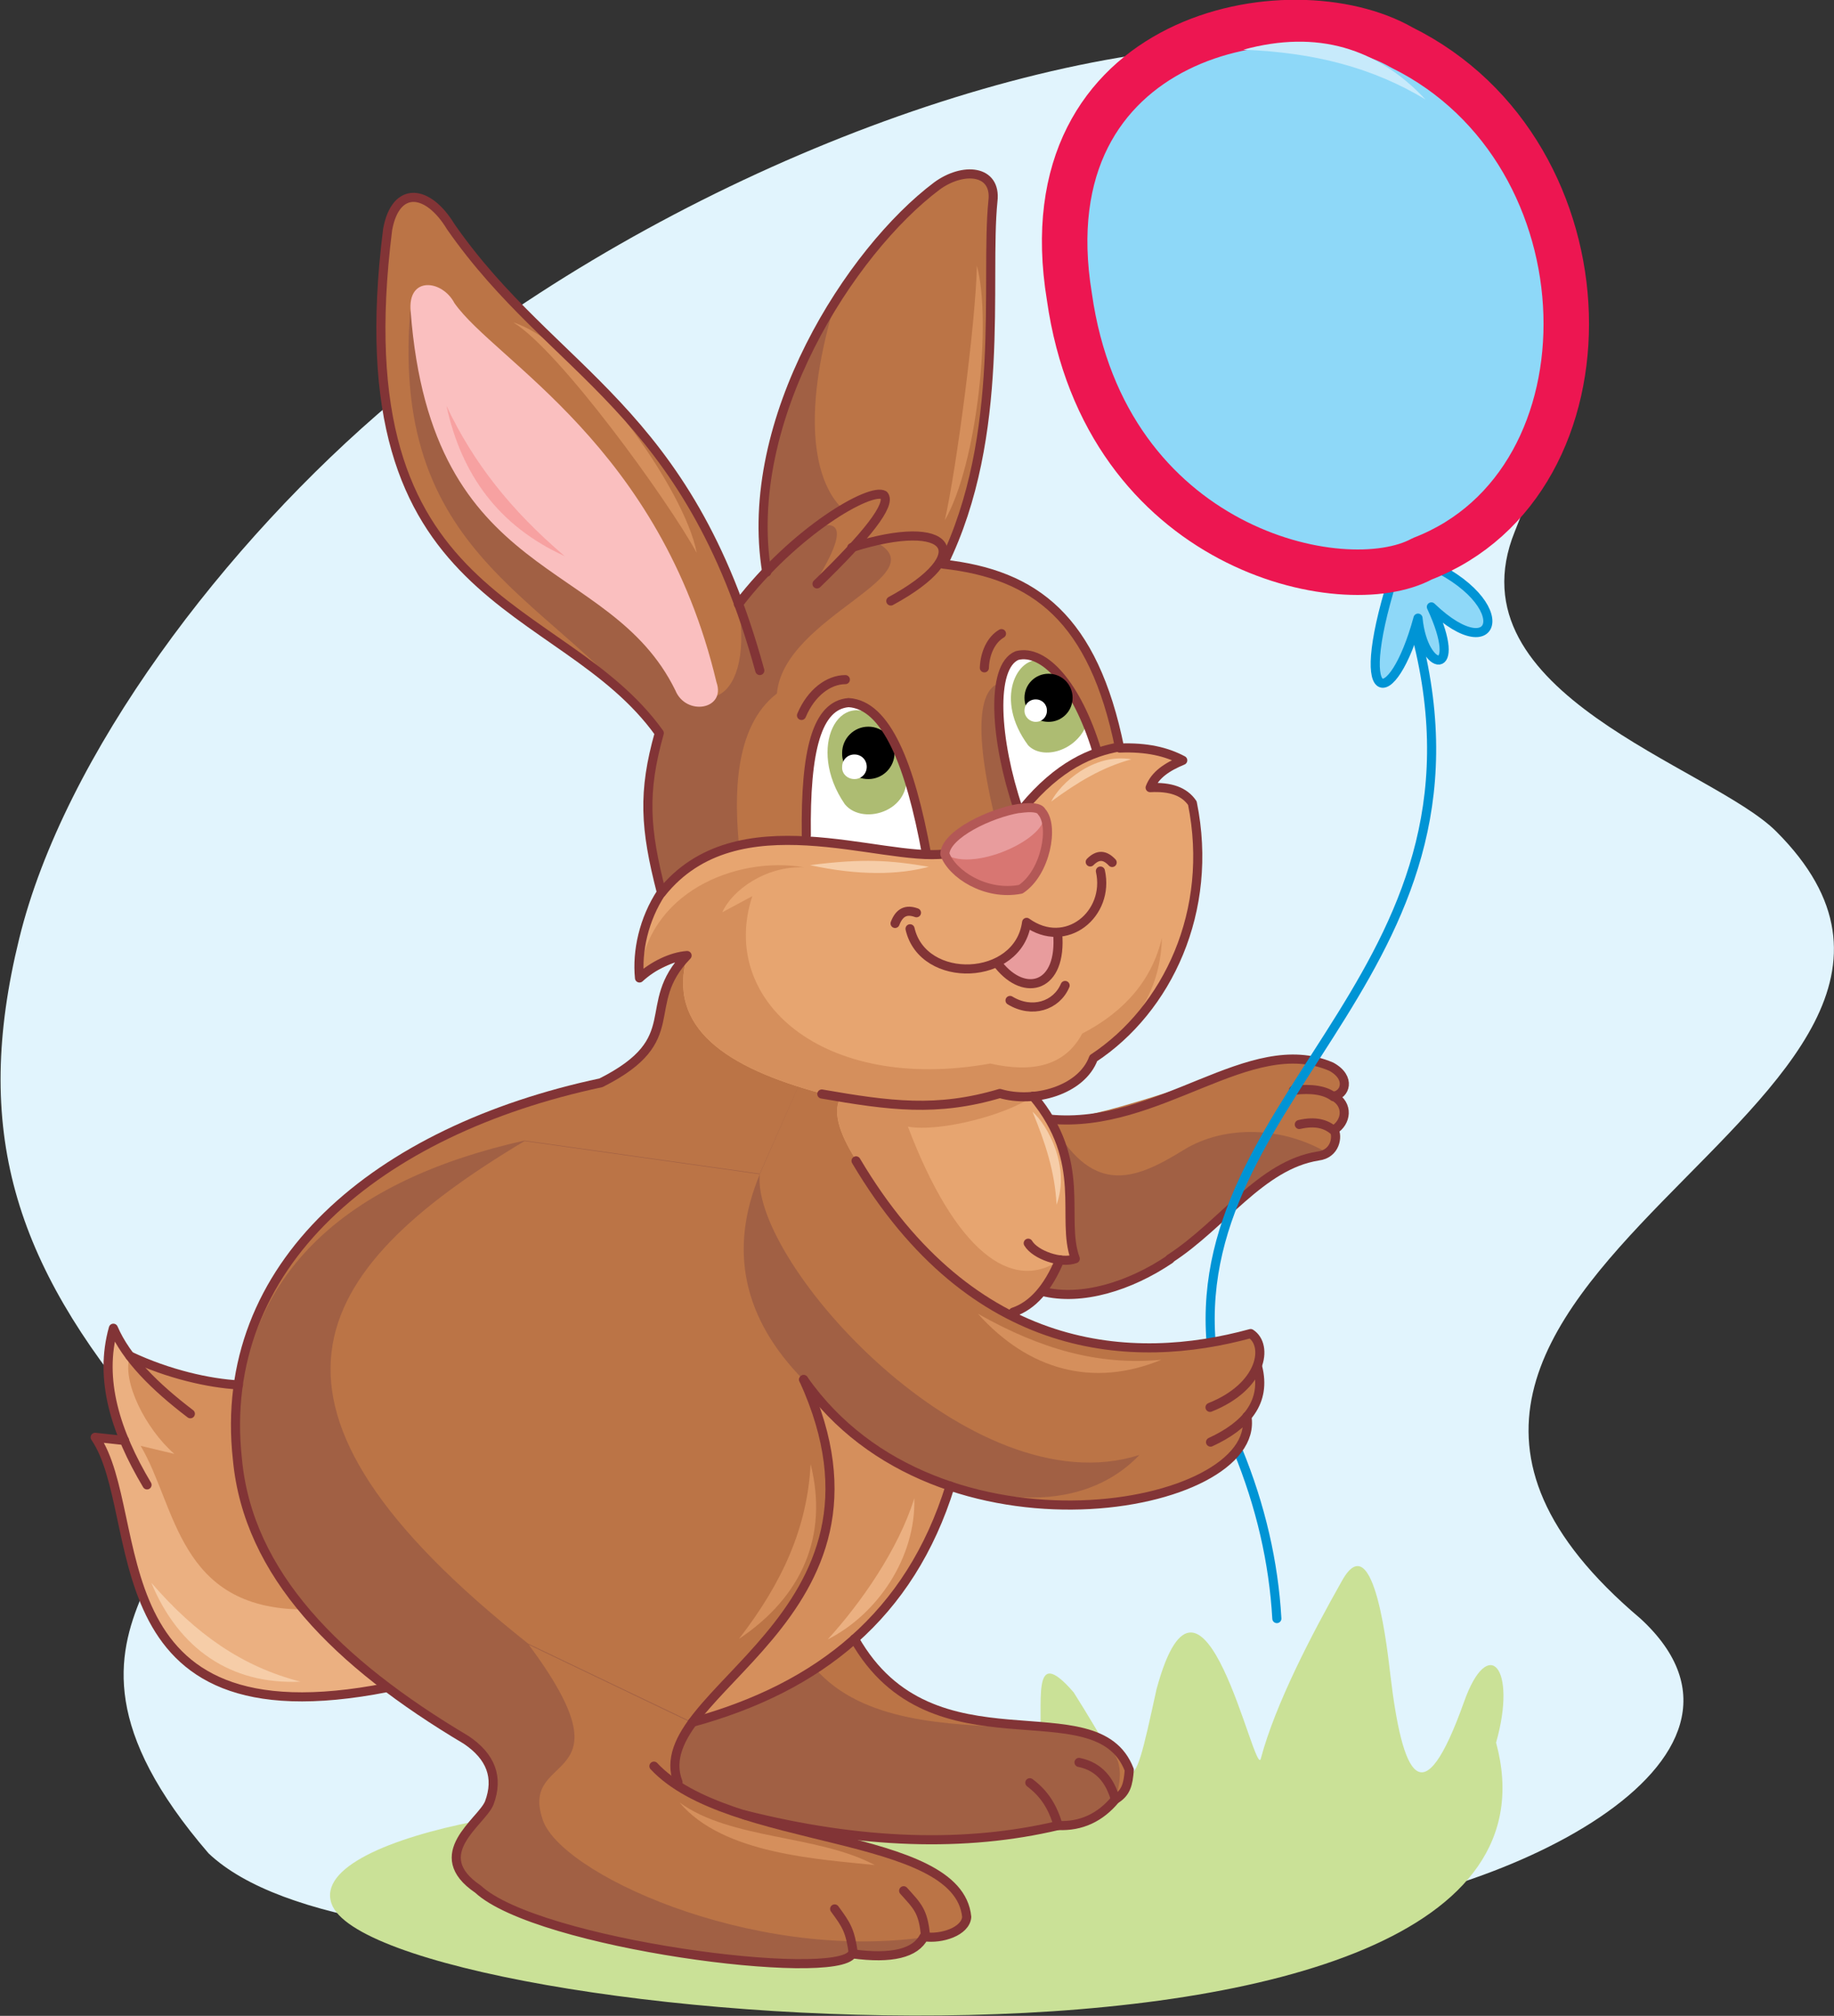 <?xml version="1.0" encoding="utf-8"?>
<!-- Generator: Adobe Illustrator 21.1.0, SVG Export Plug-In . SVG Version: 6.00 Build 0)  -->
<svg version="1.1" id="Layer_1" xmlns="http://www.w3.org/2000/svg" xmlns:xlink="http://www.w3.org/1999/xlink" x="0px" y="0px"
	 viewBox="0 0 343 377" style="enable-background:new 0 0 343 377;" xml:space="preserve">
<rect x="0" y="0" width="343" height="377" fill="#333333" stroke="none"/>
<style type="text/css">
	.st0{fill-rule:evenodd;clip-rule:evenodd;fill:#E1F4FD;}
	.st1{fill-rule:evenodd;clip-rule:evenodd;fill:#CAE197;}
	.st2{fill-rule:evenodd;clip-rule:evenodd;fill:#BB7446;}
	.st3{fill-rule:evenodd;clip-rule:evenodd;fill:#A16044;}
	.st4{fill-rule:evenodd;clip-rule:evenodd;fill:#D58F5C;}
	.st5{fill-rule:evenodd;clip-rule:evenodd;fill:#E7A570;}
	.st6{fill-rule:evenodd;clip-rule:evenodd;fill:#EBB081;}
	.st7{fill:none;stroke:#823436;stroke-width:1.701;stroke-linecap:round;stroke-linejoin:round;stroke-miterlimit:22.926;}
	.st8{fill-rule:evenodd;clip-rule:evenodd;fill:#FFFFFF;}
	.st9{fill-rule:evenodd;clip-rule:evenodd;fill:#ADBC72;}
	.st10{fill-rule:evenodd;clip-rule:evenodd;fill:#E89C9D;}
	.st11{fill-rule:evenodd;clip-rule:evenodd;}
	.st12{fill-rule:evenodd;clip-rule:evenodd;fill:#FABFBF;}
	.st13{fill-rule:evenodd;clip-rule:evenodd;fill:#F6CDA8;}
	.st14{fill-rule:evenodd;clip-rule:evenodd;fill:#F7A1A1;}
	.st15{fill-rule:evenodd;clip-rule:evenodd;fill:#D87672;}
	.st16{fill:none;stroke:#B35856;stroke-width:1.701;stroke-linecap:round;stroke-linejoin:round;stroke-miterlimit:22.926;}
	.st17{fill:none;stroke:#0094D5;stroke-width:1.701;stroke-linecap:round;stroke-linejoin:round;stroke-miterlimit:22.926;}
	.st18{fill-rule:evenodd;clip-rule:evenodd;fill:#8ED8F8;}
	.st19{fill:none;stroke:#ED1651;stroke-width:8.506;stroke-linecap:round;stroke-linejoin:round;stroke-miterlimit:22.926;}
	.st20{fill-rule:evenodd;clip-rule:evenodd;fill:#C7EAFB;}
</style>
<path class="st0" d="M39,346.6c27.3,25.9,140.7,15.4,201.9,11.9c38.6-2.2,95-29,65.9-55.8c-74.1-62.6,76.4-96.2,25.4-147.2
	c-12.2-12.2-61.2-25.7-48.9-56.1C337.6-34.5,164.2-1.2,73.5,75C42,101.5,12,141.2,3.6,175.5c-8.8,35.8-1,60.5,23.7,89.8
	C49.3,291.5-0.7,300.5,39,346.6z"/>
<path class="st1" d="M279.8,325.9c4-14.1-1.5-20.3-6-7.6c-7.7,21.6-11.5,14.3-13.8-5.3c-0.4-3.1-2.9-28.3-9-17.4
	c-5.6,9.9-12.5,23.1-15.2,33.3c-1.1,4.1-11-44.3-19.5-13c-5.1,23.3-4,18.7-15.5,0.6c-8.3-9.6-5.5,2.7-6.4,10
	c-1.2,13.8,3.4,7.3-8.9,6.5c-9.7-0.5-30-9.4-27,3.6c2.6,11.5-11.9,4.6-21.2,2.5c-22.9-5.3-80,3.5-75.3,16.9
	C69.9,379,299.5,398.6,279.8,325.9z"/>
<path class="st2" d="M126.8,333.3c18.2,10.5,42.3,12.7,71.1,8c3.6,0.3,7.2-0.8,10.7-4.9c2-0.7,2.8-2.9,2.5-6.6
	c-10.2-13.5-36,1.2-51.4-23.2c8.2-6.4,14-16.4,17.9-28.7c33.4,9.7,57.5-3.2,55.6-13.1c2.3-3.7,2.9-6.8,1.9-9.2
	c0.9-2.8,0.5-4.9-1-6.2c-14.8,4.8-29.7,3.8-44.6-4l5.3-4c6.7,2.4,14.8-0.1,23.9-6c9.2-6.4,16.4-17.7,27.7-19.2
	c2.9-0.6,3.9-2.2,3-4.9c2.3-1.6,3-3.5-0.1-6.3c4.3-4.7-0.4-6.6-11.2-6.6c-12.9,3-33.5,11.5-41.9,10.9l-3.1-4.4
	c5.5-0.5,9.2-2.8,11.3-7.1c15.8-12.7,20.6-29,18.5-47.7c-1.7-1.8-4-3-7.9-2.9c1.4-2.7,3.5-4.4,6.1-5.1c-3.9-1.7-7.9-2.5-11.8-2.3
	c-4.4-20.1-14.5-32.7-33-34.4c11-19.1,8.9-53.3,9.3-67.9c1.3-5.1-3-7.7-10.5-2.8c-16.5,13-37.3,43.7-31.8,72.2l-5.2,6.2
	c-15.7-39.8-34.6-42.9-53.8-70.5C80,35.4,74,34.8,72.5,43c-9,71.3,32.4,68.5,50.8,94.2c-3.1,11-2.7,17.8,0.4,29.8
	c-3.3,5-4.6,11-4.1,16c2.5-2.3,6-4,8.9-4.2c-9.1,9.4,0.2,15.6-16.1,23.8c-41.8,8.9-72,34-68,70.4c2,21.5,18.6,38.1,42.8,52.5
	c4.6,3.1,6.1,7,4.3,11.8c-6.7,4.7-8.4,11.5-2.1,16.1c11.1,10.3,66.9,17.5,70,12.1c7.4,1,11.8-0.1,13.4-3.2c3.3,0.5,7.8-1,8-3.7
	C179.1,340.3,134.1,344.8,126.8,333.3z"/>
<path class="st3" d="M126.8,333.3c18.2,10.5,42.3,12.7,71.1,8c3.6,0.3,7.2-0.8,10.7-4.9c7.6-23.3-38.3-4.1-56.1-24.3l-23,10
	l-30.7-14.7c-56.2-44.5-41.7-69.5-0.7-94l44,6.2c-5.9,14.2-3.1,27,8.2,38.5c17.5,20.7,47.9,29.7,62.8,14
	c-31.6,10.1-72.7-36.2-71-52.5l10.6-24.2l36.8,50l5.3-4c6.7,2.4,14.8-0.1,23.9-6c9.8-6.6,17.4-18.1,29.5-19.8
	c-8-4.8-19-5.4-26.9-0.5c-9.5,5.9-17.2,8.5-25-5.8l-3.1-4.4l2.8-49.3l-8.8-27.9c-4.8,1-5.1,11.5,0.5,31.5l-10.3,14.5L138.2,158
	c-0.8-8.6-1.1-22,7.1-28.3c1.3-14.6,30.8-22.2,18.2-28.5c-3.2,0.2-6.5,3.8-11.4,8.3c5.9-9.2,5.6-12.5,0.8-10.9l4.6-3.5
	c-5.3-5.2-7.8-17.9-0.9-39.9c-6.5,11.5-17.4,29.5-13.2,51.4l-5.3,6.4c3.4,21-10.5,20.7-8.5,10.7c-4.3-7.1-51.4-73.6-52.9-65.3
	c-3.7,47.3,28.1,53.2,46.6,78.9c-3.1,11-2.7,17.8,0.4,29.8c-3.3,5-4.6,11-4.1,16c2.5-2.3,6-4,8.9-4.2l24.2,16.5l-10.6,24.1l-44-6.2
	c-32.1,7.2-55.3,24.3-53.6,59.7c2,21.5,18.6,38.1,42.8,52.5c4.6,3.1,6.1,7,4.3,11.8c-6.7,4.7-8.4,11.5-2.1,16.1
	c11.1,10.3,66.9,17.5,70,12.1c7.4,1,11.8-0.1,13.4-3.2c-32.6,4.6-68.8-12.2-71.5-22.3c-4.1-12.7,17.3-5.7-2.5-32.4l30.7,14.7
	l-2.9,5.7L126.8,333.3z"/>
<path class="st4" d="M177.7,277.9c-10.9-3.1-17.8-9.4-27-19.5c13.7,31.9-6,46.7-21.1,63.7C152.4,317.4,174.3,296,177.7,277.9z"/>
<path class="st5" d="M209.3,139.7c-7.8,2-13.8,5.8-17.9,11.4c-9.8,2.7-14.7,5.5-14.7,8.6c-15.4,1-30.8-6.9-43-0.2
	c-11.3,6.3-15.2,14.3-14.1,23.5l8.9-4.2c-3.8,13.4,7.3,20.9,25.2,25.7l3.6,0.6c-1.6,2.5-0.6,6.5,2.9,12
	c8.7,14.4,18.4,24.5,29.4,28.3c4.1-1.9,7-5.1,8.7-9.8l2.9-0.2c-2.6-10.1,1-20-7.9-30.4c3.7-0.8,9-1.1,11.3-7.1
	c13.8-9.1,22.5-26.8,18.5-47.7c-1.5-2.2-4.1-3.1-7.9-2.9c0.9-2.4,3.2-3.9,6.1-5.1C218.1,140.5,214.4,139.5,209.3,139.7z"/>
<path class="st4" d="M119.6,183l8.9-4.2c-3.8,13.4,7.3,20.9,25.2,25.7l3.6,0.6c-1.6,2.5-0.6,6.5,2.9,12
	c8.7,14.4,18.4,24.5,29.4,28.3c4.1-1.9,7-5.1,8.7-9.8c-9.1,6.3-19.7-1.7-28.5-24.9c6,1.1,18.9-2.3,23.5-5.8c3.7-0.7,7-1.5,11.3-7.1
	c8.3-6,12.5-13.4,12.7-22.4c-1.8,7.7-6.8,13.7-14.9,17.9c-3.2,6-9.2,7.4-17.2,5.6c-31.3,5.6-50.9-11.8-44.5-31.3l-5.6,3
	c1.8-4.1,8.1-8.7,15.3-8.4C137.6,160,120.8,167,119.6,183z"/>
<path class="st6" d="M23.3,269.5c-3.4-8.2-4.1-15.2-2.1-21.2l3.1,5.3c6.3,3.1,13.1,4.7,20.3,5.4c-3.6,23,7.9,41.2,27.7,56.7
	c-55.3,10.9-44.7-32.3-54.6-46.8L23.3,269.5z"/>
<path class="st4" d="M32.6,271.9c-5.3-4.6-9.9-13.6-8.3-18.3l7.1,2.8c4.9,2.4,7.6,2.1,13.2,2.6c-0.3,15.7-0.4,26.9,12,42
	c-23.3-0.2-23.6-19.3-30.3-30.6L32.6,271.9z"/>
<path class="st7" d="M153.7,204.6c12.7,2.2,21.5,3.4,33.3-0.1c6.4,1.9,15.3-0.6,17.5-6.6c13.8-9.1,22.6-27.5,18.5-47.7
	c-1.5-2.2-4.1-3.1-7.9-2.9c0.9-2.4,3.2-3.9,6.1-5.1c-3-1.6-6.7-2.5-11.8-2.3c-4.9-24.2-15.8-32.5-33-34.4c11.9-24.2,7.8-53,9.3-67.9
	c0.7-5.9-5.6-6.4-10.5-2.8c-16.1,12.1-36.5,43.7-31.8,72.2"/>
<path class="st7" d="M126.8,333.3c-6.5-17,44-30.5,23.5-75.3"/>
<path class="st7" d="M72.4,315.6c-55.3,10.9-44.7-32.3-54.6-46.8l5.5,0.6"/>
<path class="st8" d="M173.2,159.8l-22.5-2.6c-0.2-16,2-25.3,7.9-25.8C165.6,131.8,170.1,142.8,173.2,159.8z"/>
<path class="st7" d="M27.5,277.7c-5.9-9.9-9-19.7-6.3-29.3c2.4,5.6,7.7,10.9,14.4,16"/>
<path class="st9" d="M158,150.4c3.5,4.3,13.5,1,11.2-6.9l-4.6-8.7C157,128.1,150.7,139.8,158,150.4z"/>
<path class="st7" d="M24.3,253.6c7.2,3.4,14.8,5.1,20.3,5.4"/>
<path class="st7" d="M156.1,357c2.2,3,2.9,4,3.5,8.4"/>
<path class="st7" d="M169,353.6c2.6,2.9,3.7,3.8,4.1,8.6"/>
<path class="st7" d="M177.7,277.9c-7.5,24.2-24.5,37.7-48.2,44.2"/>
<path class="st8" d="M205.1,140.3c-5.6,2.9-10.5,6.6-14.7,10.9c-4.3-12.7-5.2-26.5-0.2-28.6C195.3,121.3,201.4,128.2,205.1,140.3z"
	/>
<path class="st7" d="M159.8,306.5c14.6,25.8,45.3,8.5,51.4,24.5c-0.2,2.7-0.6,4.3-2.6,5.5c-2.8,3.4-6.4,5.1-10.7,4.9
	c-17.3,4.1-36.9,3.5-58.7-2"/>
<path class="st9" d="M192.3,139.4c2.7,2.8,9.1,1.1,11-4.1c-1.4-4.9-5.5-9.9-8.5-11.8C190.2,122.6,185.9,130.8,192.3,139.4z"/>
<path class="st7" d="M208.6,336.5c-1-3.4-2.9-6.1-6.8-6.9"/>
<path class="st7" d="M197.9,341.4c-1-3.4-2.5-5.9-5.3-8"/>
<path class="st7" d="M123.7,167c14.1-17.7,41-5.8,53-7.3"/>
<path class="st10" d="M197.9,174.5l-5.9-2.1l-1.9,4.5l-3.2,3.6C191.7,186.6,198.7,184.8,197.9,174.5z"/>
<path class="st7" d="M191.4,151.1c6.6-8,12.8-10.5,17.9-11.4"/>
<path class="st7" d="M170.2,173.7c2.4,10.5,20.3,9.9,21.8-1.2c7.4,5.3,15.6-1.6,13.8-9.6"/>
<path class="st7" d="M167.4,172.7c0.8-2.1,2.1-2.7,4-2"/>
<path class="st7" d="M208,161.3c-1.4-1.5-2.7-1.5-4.1-0.1"/>
<path class="st7" d="M186.8,180.5c4.9,6.1,11.9,4.2,11-6"/>
<path class="st7" d="M188.9,187.1c4.1,2.5,8.7,1,10.3-2.8"/>
<path class="st7" d="M190.4,151.2c-4.3-12.7-5.2-26.5-0.2-28.6c5.1-1.3,11.2,5.6,14.9,17.7"/>
<path class="st7" d="M158.1,127.1c-3.1,0-6.4,2.4-8.2,6.7"/>
<path class="st7" d="M187.3,118.5c-1.9,1.1-3.1,3.6-3.2,6.4"/>
<path class="st11" d="M162.4,145.7c2.7,0,4.9-2.2,4.9-4.9c0-2.7-2.2-4.9-4.9-4.9c-2.7,0-4.9,2.2-4.9,4.9
	C157.4,143.5,159.6,145.7,162.4,145.7z"/>
<path class="st8" d="M159.8,145.7c1.3,0,2.3-1,2.3-2.3c0-1.3-1-2.3-2.3-2.3c-1.3,0-2.3,1-2.3,2.3
	C157.4,144.7,158.5,145.7,159.8,145.7z"/>
<path class="st11" d="M196.1,135c2.5,0,4.5-2,4.5-4.5s-2-4.5-4.5-4.5s-4.5,2-4.5,4.5S193.6,135,196.1,135z"/>
<path class="st8" d="M193.7,135c1.2,0,2.1-0.9,2.1-2.1c0-1.2-0.9-2.1-2.1-2.1c-1.2,0-2.1,0.9-2.1,2.1
	C191.6,134.1,192.6,135,193.7,135z"/>
<path class="st7" d="M138.1,113c10.5-13.7,24.7-21.9,27.2-20.4c1.5,1.7-3.3,7.7-12.5,16.6"/>
<path class="st7" d="M159.3,102.4c18.6-5.9,23.5,1.2,7.3,10"/>
<path class="st7" d="M235.2,255.6c1.7,6.6-2.1,11-8.8,14.1"/>
<path class="st7" d="M193.2,205c10.4,12.4,5.1,22.8,7.9,30.4c-2.6,1-7.5-0.7-8.8-2.9"/>
<path class="st7" d="M196.3,209.3c20.5,2,37.4-16.4,52.7-9.8c3.8,2.1,2.5,5.3,0.4,5.5c2.9,1.6,2.4,4.9,0.1,6.3
	c0.7,1.2,0.3,4.5-3,4.9c-10.7,1.7-17.8,12.8-27.7,19.2"/>
<path class="st7" d="M198.2,235.6c-2.2,5.3-5.1,8.6-8.7,9.8"/>
<path class="st7" d="M194.9,241.5c7.4,1.9,16.5-1,23.9-6"/>
<path class="st12" d="M134,127.6c-10.5-44.2-41.4-60.1-49-70.9c-2.3-4.4-8.8-5.1-8.2,1.5c3.9,51.4,37.1,45.6,49.5,70.9
	C128.3,134,135.8,132.7,134,127.6z"/>
<path class="st13" d="M173.7,162.1c-5.5,1.5-13,1.7-22.2-0.3C161.5,160.5,166.6,160.9,173.7,162.1z"/>
<path class="st13" d="M211.6,142c-5.5,1.5-10.1,4.3-15,7.9C198.3,146.5,204.5,140.8,211.6,142z"/>
<path class="st13" d="M197.6,225.3c-0.3-6.1-2.1-11.6-4.5-17.4C195.9,210.4,200.2,218.1,197.6,225.3z"/>
<path class="st14" d="M83.5,75.9c5,10.6,12,19.5,22.1,28.1C93.3,98.4,86.3,88.8,83.5,75.9z"/>
<path class="st4" d="M151.6,273.8c-0.6,11.8-5.2,22.1-13.4,32.7C149.9,298.7,155,287.3,151.6,273.8z"/>
<path class="st4" d="M217.2,254.3c-11.8,1.1-22.6-2-34.3-8.6C192.3,256.2,204.4,259.6,217.2,254.3z"/>
<path class="st4" d="M96,60.3c8.6,5.2,28.9,33.2,34.3,43.1C128.2,91.7,108.9,64.4,96,60.3z"/>
<path class="st4" d="M176.7,97.3c2.2-9.7,5.8-37.2,6-47.6C185.5,60,182.8,86.8,176.7,97.3z"/>
<path class="st6" d="M154.8,306.6c6.2-6.8,13.2-16.8,16.2-26.4C171.3,291.3,164.1,301.9,154.8,306.6z"/>
<path class="st13" d="M56.2,314.5c-10.9-2.8-19.6-8.9-27.9-18.5C33.4,308.3,43.1,315.1,56.2,314.5z"/>
<path class="st7" d="M142.1,125.4c-13.5-49.4-38.5-55.3-57.8-83C80,35.3,74,34.7,72.5,42.9c-9,71.3,32.4,68.5,50.8,94.2
	c-3.1,11-2.7,17.8,0.4,29.8c-3.3,5-4.6,11-4.1,16c2.5-2.3,6-4,8.9-4.2c-9.1,9.4,0.2,15.6-16.1,23.8c-41.8,8.9-72,34-68,70.4
	c2,21.5,18.6,38.1,42.8,52.5c4.6,3.1,6.1,7,4.3,11.8c-1.5,3.6-11.7,9.6-2.1,16.1c11.1,10.3,66.9,17.5,70,12.1
	c7.4,1,11.8-0.1,13.4-3.2c3.3,0.5,7.8-1,8-3.7c-1.6-16.3-44.5-13.2-58.5-28.2"/>
<path class="st4" d="M127.1,337.1c9.6,7,25.9,6,36.5,11.7C153.3,347.7,135.2,346.8,127.1,337.1z"/>
<path class="st10" d="M176.7,159.7c0.2-5.2,16.7-10.8,18.2-7.9c2.5,2.6-0.4,9.5-4.1,12.4C184.1,165.6,178,163.4,176.7,159.7z"/>
<path class="st15" d="M176.7,159.7c5.7,3.8,20.9-3.8,18.2-7.9c2.5,2.6,0.8,10.7-3.9,14.5C184.3,167.6,178,163.4,176.7,159.7z"/>
<path class="st16" d="M176.7,159.7c0.2-3.7,8.5-7.6,13.8-8.5h0.2c2.1-0.3,3.7-0.2,4.1,0.6c2.4,2.6,0.8,11.4-3.9,14.5
	C184.3,167.6,178,163.4,176.7,159.7z"/>
<path class="st7" d="M150.8,156.2c-0.2-16,2-24.3,7.9-24.8c7,0.4,11.5,11.4,14.6,28.4"/>
<path class="st7" d="M249.4,205.1c-1.6-1.2-4.1-1.6-7.5-1.2"/>
<path class="st7" d="M249.4,211.4c-1.4-1.2-3.4-1.8-6.4-1.1"/>
<path class="st17" d="M264.1,115.9c18.8,64.8-41.4,87.5-37.6,135.1"/>
<path class="st17" d="M231.5,271.2c4.3,10.5,6.7,21,7.3,31.5"/>
<path class="st7" d="M160.1,217.1c21.8,36.8,51.9,38.3,73.8,32.3c3.4,2.2,2.2,9.9-7.6,13.8"/>
<path class="st7" d="M150.3,258c25,35.8,85.8,24.4,82.9,6.9"/>
<path class="st18" d="M261.3,105.6l3-1.4c20,7.5,16.1,21.5,3.4,9.3c6.2,13.3-1.5,12.5-2.5,2.1C260.4,133.3,252.3,133.1,261.3,105.6z
	"/>
<path class="st17" d="M264.3,104.2c20,7.5,16.1,21.5,3.4,9.3c6.2,13.3-1.5,12.5-2.5,2.1c-4.8,17.7-13,17.5-3.9-9.9"/>
<path class="st18" d="M266,104.5c37-14.3,36-75.9-3.8-95.6C241.5-3,191.9,6.1,200,55.5C206.7,102.8,251.3,112.5,266,104.5z"/>
<path class="st17" d="M266,104.5c37-14.3,36-75.9-3.8-95.6C241.5-3,191.9,6.1,200,55.5C206.7,102.8,251.3,112.5,266,104.5z"/>
<path class="st19" d="M266,104.5c37-14.3,36-75.9-3.8-95.6C241.5-3,191.9,6.1,200,55.5C206.7,102.8,251.3,112.5,266,104.5z"/>
<path class="st20" d="M266.6,18.6c-9.8-5.9-20.7-8.8-34.1-9.3C246.4,5.5,257.6,9,266.6,18.6z"/>
</svg>
